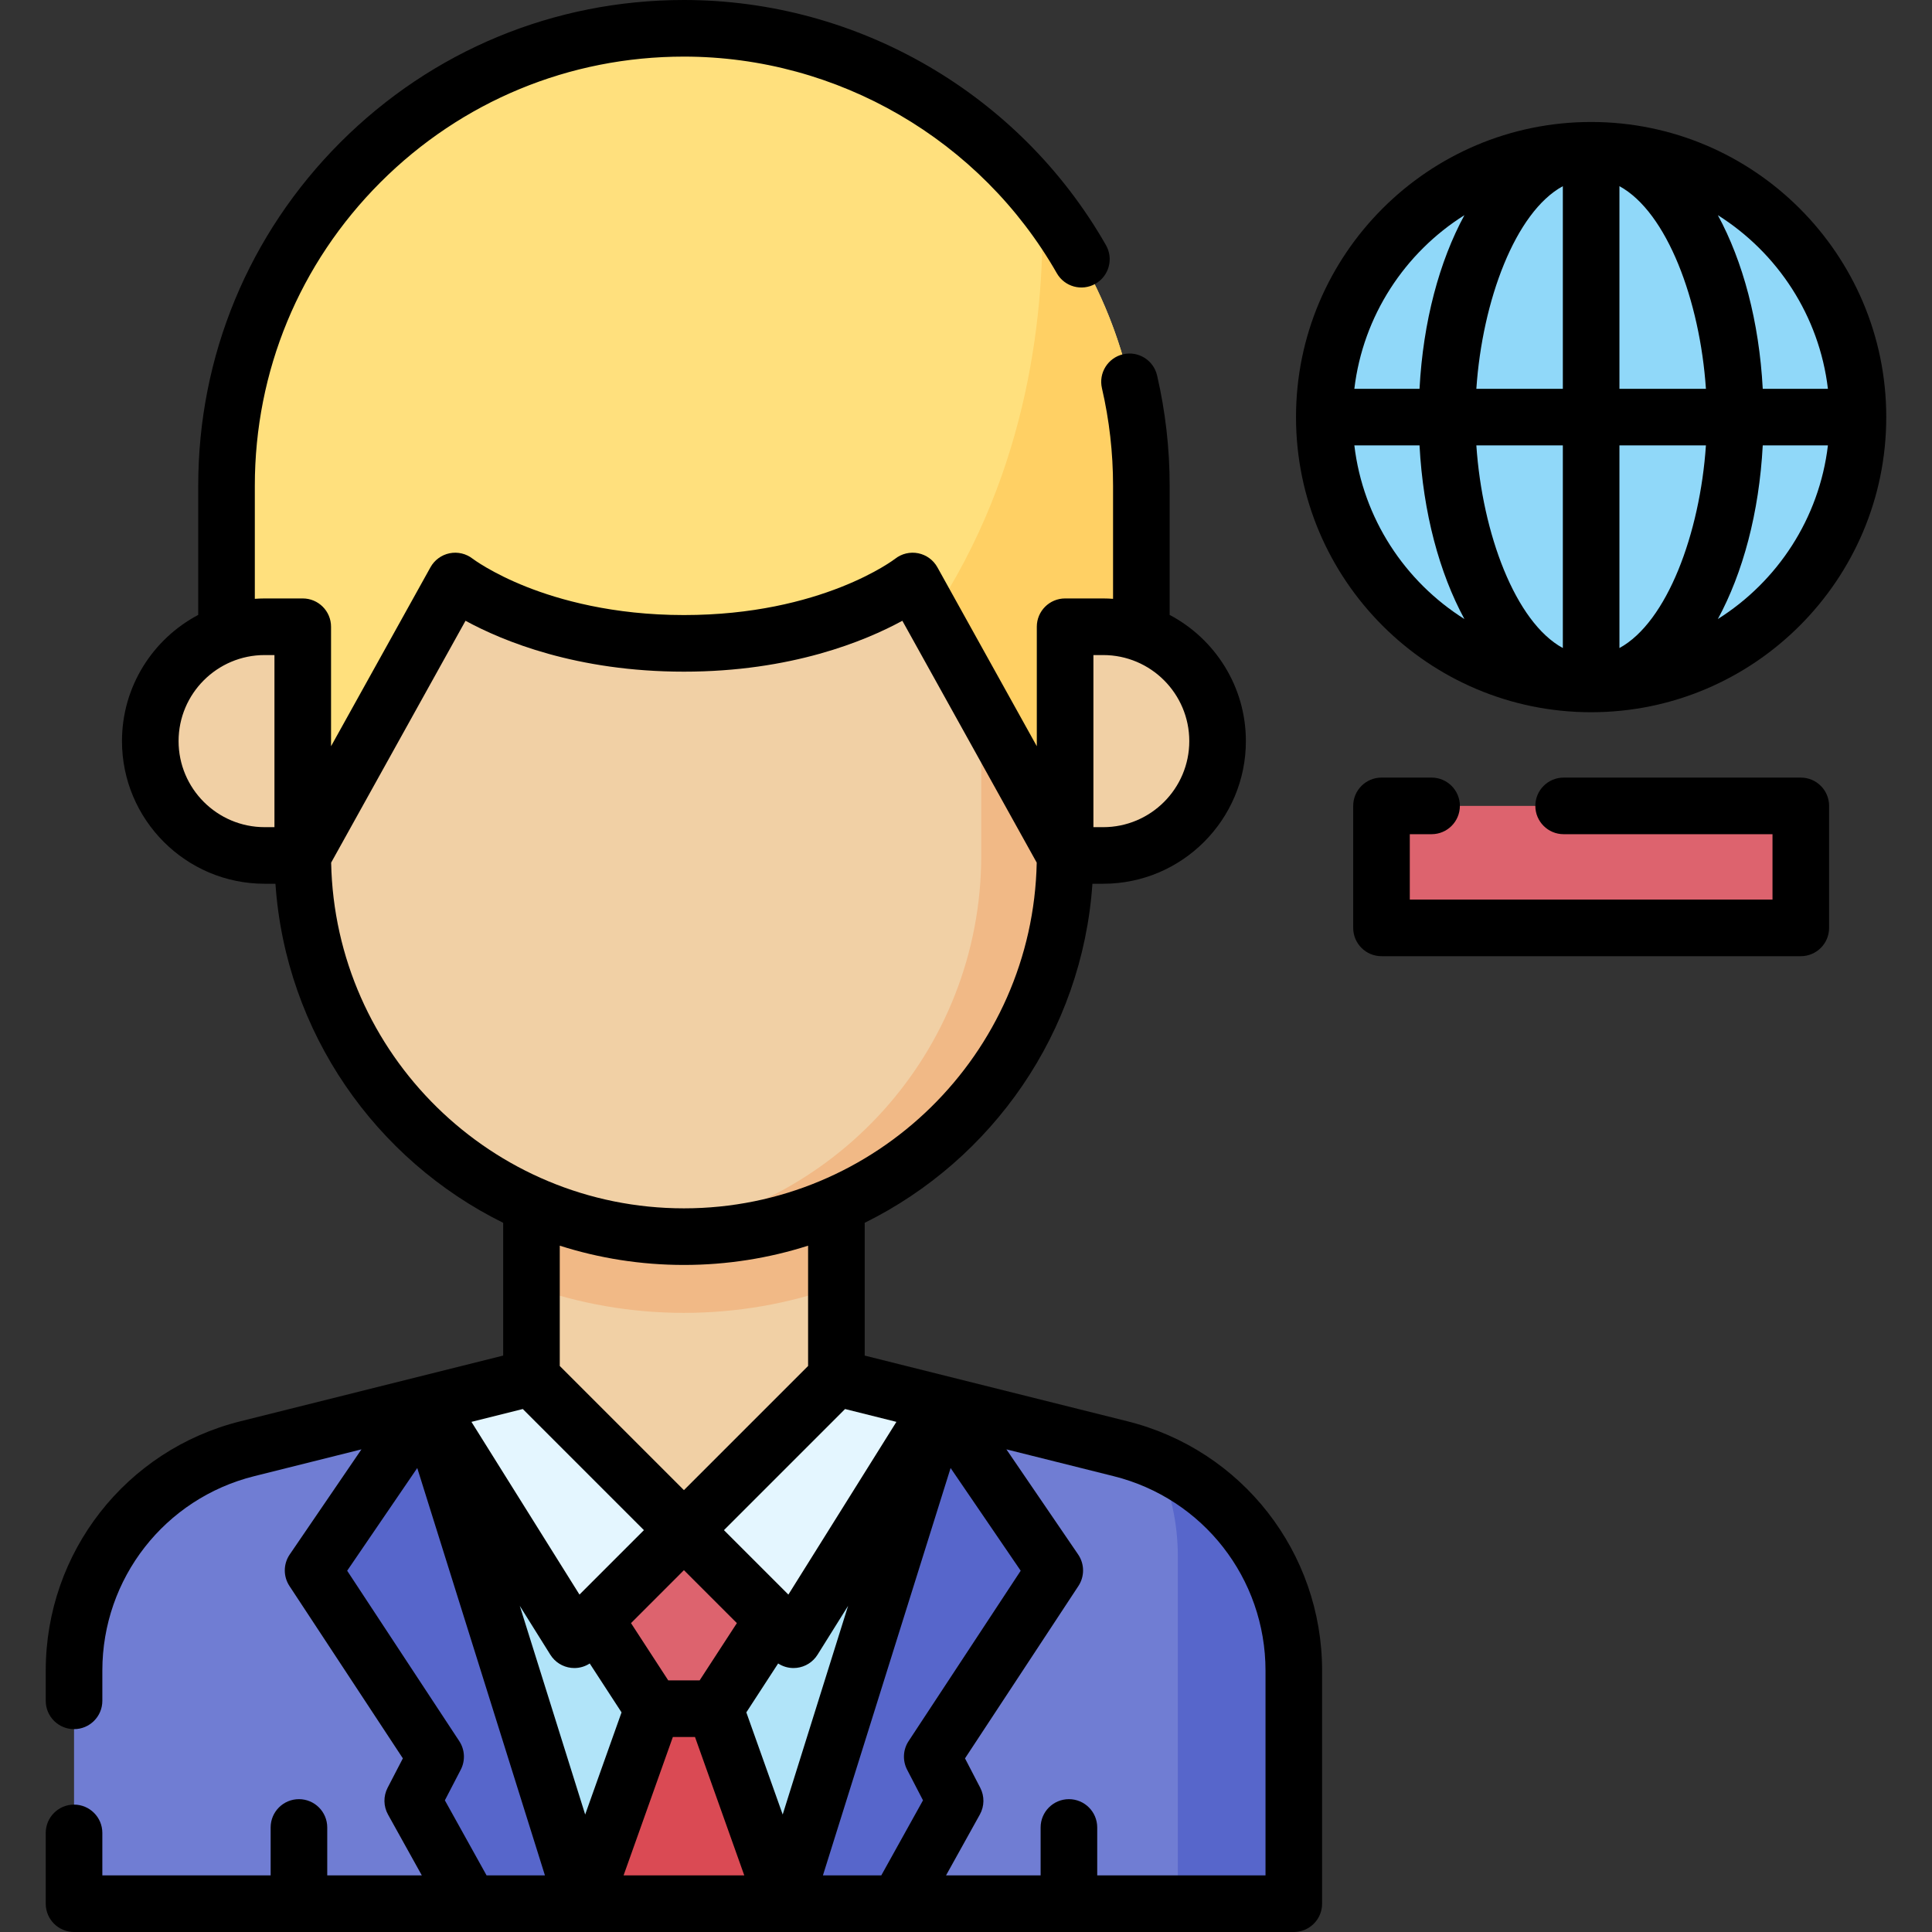 <svg id="Capa_1" enable-background="new 0 0 512 512" height="512" viewBox="0 0 512 512" width="512" xmlns="http://www.w3.org/2000/svg"><rect x="0" y="0" width="512" height="512" fill="#333333" stroke="none"/><g><g><g><g><path d="m342.875 504.5v-61.775c0-27.812-18.928-52.055-45.91-58.8l-75.31-18.827h-80.813l-75.31 18.827c-26.981 6.745-45.91 30.988-45.91 58.8v61.775z" fill="#707dd3"/></g><g><path d="m306.649 387.233c3.533 7.724 5.488 16.27 5.488 25.187v92.08h30.738v-61.775c0-24.348-14.508-45.961-36.226-55.492z" fill="#5766cb"/></g><g><path d="m249.392 372.032 30.131 44.151-32.469 49.354 6.061 11.689-15.153 27.274h-30.088z" fill="#5766cb"/></g><g><path d="m113.106 372.032-30.131 44.151 32.469 49.354-6.061 11.689 15.153 27.274h30.088z" fill="#5766cb"/></g><g><path d="m249.392 372.032-41.518 132.468h-53.25l-41.518-132.468z" fill="#b1e4f9"/></g><g><path d="m181.249 504.5h26.625l-18.399-51.681h-8.226-8.226l-18.399 51.681z" fill="#da4a54"/></g><g><path d="m181.249 452.819h8.226l15.405-23.684-23.631-23.631-23.631 23.631 15.405 23.684z" fill="#dd636e"/></g><g><path d="m113.106 372.032 39.101 62.514 29.042-29.042-40.406-40.406h-.002z" fill="#e4f6ff"/></g><g><path d="m249.392 372.032-39.101 62.514-29.042-29.042 40.406-40.406h.002z" fill="#e4f6ff"/></g><g><path d="m221.655 365.098-40.406 40.406-40.406-40.406v-46.468h80.812z" fill="#f1d0a5"/></g><g><path d="m140.843 340.992c12.645 4.484 26.244 6.933 40.406 6.933s27.762-2.449 40.406-6.933v-22.362h-80.813v22.362z" fill="#f1b986"/></g><g><path d="m80.233 127.709v98.996c0 55.79 45.227 101.016 101.016 101.016s101.016-45.227 101.016-101.016v-98.996z" fill="#f1d0a5"/></g><g><path d="m260.042 127.709v98.996c0 52.034-39.344 94.872-89.904 100.405 3.65.4 7.356.611 11.112.611 55.79 0 101.016-45.227 101.016-101.016v-98.996z" fill="#f1b986"/></g><g><path d="m181.249 7.5c-66.948 0-121.219 54.272-121.219 121.22v47.478h20.203v50.508l40.407-72.732s21.105 16.524 60.61 16.524 60.61-16.524 60.61-16.524l40.406 72.732v-50.508h20.203v-47.478c-.001-66.948-54.272-121.22-121.22-121.22z" fill="#ffe07d"/></g><g><path d="m302.468 128.72c0-28.499-9.839-54.696-26.3-75.392.912 28.672-3.39 71.068-29.162 109.912l35.259 63.467v-50.508h20.203z" fill="#ffd064"/></g><g><path d="m292.367 226.705h-10.102v-60.61h10.102c16.737 0 30.305 13.568 30.305 30.305 0 16.737-13.568 30.305-30.305 30.305z" fill="#f1d0a5"/></g><g><path d="m70.131 226.705h10.102v-60.61h-10.102c-16.737 0-30.305 13.568-30.305 30.305 0 16.737 13.568 30.305 30.305 30.305z" fill="#f1d0a5"/></g></g></g><g><g><g><circle cx="421.668" cy="110.537" fill="#90d8f9" r="70.711"/></g></g></g><g><path d="m366.109 213.573h111.118v32.325h-111.118z" fill="#dd636e"/></g><g><path d="m298.78 376.654-69.625-17.409v-35.19c33.754-16.678 57.64-50.398 60.347-89.851h2.865c20.846 0 37.805-16.959 37.805-37.805 0-14.492-8.201-27.098-20.201-33.441v-34.238c0-9.853-1.121-19.686-3.333-29.225-.936-4.035-4.964-6.549-9.001-5.612-4.035.936-6.548 4.965-5.611 9 1.954 8.43 2.945 17.122 2.945 25.836v29.975c-.861-.059-1.728-.1-2.604-.1h-10.102c-4.143 0-7.5 3.358-7.5 7.5v31.665l-26.351-47.43c-1.066-1.918-2.918-3.273-5.068-3.708-2.149-.434-4.385.092-6.112 1.446-.19.149-19.489 14.929-55.985 14.929-18.867 0-33.082-4.06-41.684-7.465-9.339-3.697-14.282-7.449-14.302-7.464-1.728-1.353-3.96-1.88-6.112-1.446-2.15.436-4.002 1.791-5.068 3.708l-26.351 47.43v-31.665c0-4.142-3.357-7.5-7.5-7.5h-10.101c-.875 0-1.74.041-2.6.099v-29.973c0-30.373 11.828-58.932 33.302-80.416 21.486-21.476 50.046-33.304 80.418-33.304 40.732 0 78.597 21.998 98.817 57.409 2.054 3.598 6.636 4.848 10.231 2.794 3.598-2.054 4.849-6.635 2.794-10.232-22.882-40.075-65.738-64.971-111.842-64.971-34.378 0-66.703 13.387-91.024 37.698-24.308 24.319-37.696 56.644-37.696 91.022v34.237c-12.003 6.342-20.205 18.95-20.205 33.443 0 20.846 16.959 37.805 37.805 37.805h2.865c2.707 39.453 26.593 73.173 60.347 89.851v35.188l-69.629 17.41c-30.377 7.588-51.593 34.76-51.593 66.076v8.01c0 4.142 3.357 7.5 7.5 7.5s7.5-3.358 7.5-7.5v-8.01c0-24.419 16.542-45.607 40.229-51.524l28.442-7.112-19.014 27.861c-1.714 2.511-1.741 5.81-.07 8.35l30.054 45.681-4.038 7.787c-1.157 2.232-1.119 4.896.102 7.095l8.963 16.132h-25.066v-12.703c0-4.142-3.357-7.5-7.5-7.5s-7.5 3.358-7.5 7.5v12.703h-44.602v-11.26c0-4.142-3.357-7.5-7.5-7.5s-7.5 3.358-7.5 7.5v18.76c0 4.142 3.357 7.5 7.5 7.5h323.25c4.143 0 7.5-3.358 7.5-7.5v-61.77c0-31.316-21.216-58.488-51.591-66.076zm-58.384 92.335 4.208 8.114-11.055 19.897h-15.465l33.836-107.958 18.575 27.217-29.707 45.155c-1.492 2.268-1.642 5.166-.392 7.575zm-101.852-95.584 32.098 32.099-17.075 17.075-28.629-45.772zm42.705 42.706 14.03 14.03-9.872 15.179h-8.314l-9.872-15.179zm42.704-42.705 13.605 3.402-28.628 45.771-17.074-17.075zm-17.738 67.431c1.21.784 2.624 1.209 4.075 1.209.282 0 .565-.016.849-.048 2.271-.258 4.299-1.538 5.511-3.475l8.104-12.956-17.332 55.299-9.637-27.068zm-60.366-2.314c1.212 1.938 3.24 3.217 5.511 3.475.283.032.566.048.848.048 1.452 0 2.866-.425 4.076-1.209l8.431 12.961-9.637 27.069-17.333-55.303zm32.465 21.796h5.869l13.06 36.681h-31.988zm111.452-286.723h2.602c12.574 0 22.805 10.23 22.805 22.805s-10.23 22.805-22.805 22.805h-2.602zm-242.44 22.804c0-12.575 10.23-22.805 22.805-22.805h2.602v45.609h-2.602c-12.574.001-22.805-10.229-22.805-22.804zm40.431 32.204 35.61-64.096c9.86 5.375 29.451 13.488 57.883 13.488s48.022-8.113 57.883-13.488l35.61 64.096c-1.016 50.692-42.562 91.617-93.492 91.617s-92.479-40.925-93.494-91.617zm93.492 106.618c11.467 0 22.522-1.794 32.906-5.106v31.875l-32.906 32.906-32.906-32.906v-31.875c10.384 3.312 21.439 5.106 32.906 5.106zm-63.354 141.882 4.208-8.114c1.25-2.41 1.1-5.307-.393-7.575l-29.707-45.155 18.575-27.218 33.836 107.958h-15.466zm217.476 19.896h-44.596v-12.703c0-4.142-3.357-7.5-7.5-7.5s-7.5 3.358-7.5 7.5v12.703h-25.067l8.963-16.132c1.222-2.198 1.26-4.863.103-7.095l-4.038-7.787 30.054-45.681c1.671-2.54 1.644-5.838-.07-8.35l-19.013-27.86 28.438 7.111c23.686 5.917 40.228 27.104 40.228 51.523v54.271z"/><path d="m421.668 188.748c43.126 0 78.211-35.085 78.211-78.211s-35.085-78.211-78.211-78.211-78.212 35.085-78.212 78.211 35.086 78.211 78.212 78.211zm-62.751-70.711h17.272c.951 17.866 5.271 33.807 11.897 46.015-15.777-9.936-26.867-26.642-29.169-46.015zm70.251 53.7v-53.7h22.919c-1.578 23.318-10.306 46.834-22.919 53.7zm0-68.7v-53.7c12.613 6.866 21.341 30.382 22.919 53.7zm-15-53.701v53.7h-22.92c1.578-23.318 10.307-46.834 22.92-53.7zm0 68.701v53.7c-12.613-6.866-21.342-30.382-22.92-53.7zm41.082 46.015c6.625-12.208 10.946-28.149 11.896-46.015h17.272c-2.302 19.373-13.392 36.079-29.168 46.015zm29.168-61.015h-17.272c-.951-17.866-5.271-33.807-11.896-46.015 15.776 9.936 26.866 26.642 29.168 46.015zm-96.332-46.016c-6.625 12.208-10.946 28.149-11.897 46.015h-17.272c2.302-19.373 13.392-36.079 29.169-46.015z"/><path d="m477.231 206.07h-62.851c-4.143 0-7.5 3.358-7.5 7.5s3.357 7.5 7.5 7.5h55.351v17.33h-96.12v-17.33h5.77c4.143 0 7.5-3.358 7.5-7.5s-3.357-7.5-7.5-7.5h-13.27c-4.143 0-7.5 3.358-7.5 7.5v32.33c0 4.142 3.357 7.5 7.5 7.5h111.12c4.143 0 7.5-3.358 7.5-7.5v-32.33c0-4.142-3.357-7.5-7.5-7.5z"/></g></g></svg>
